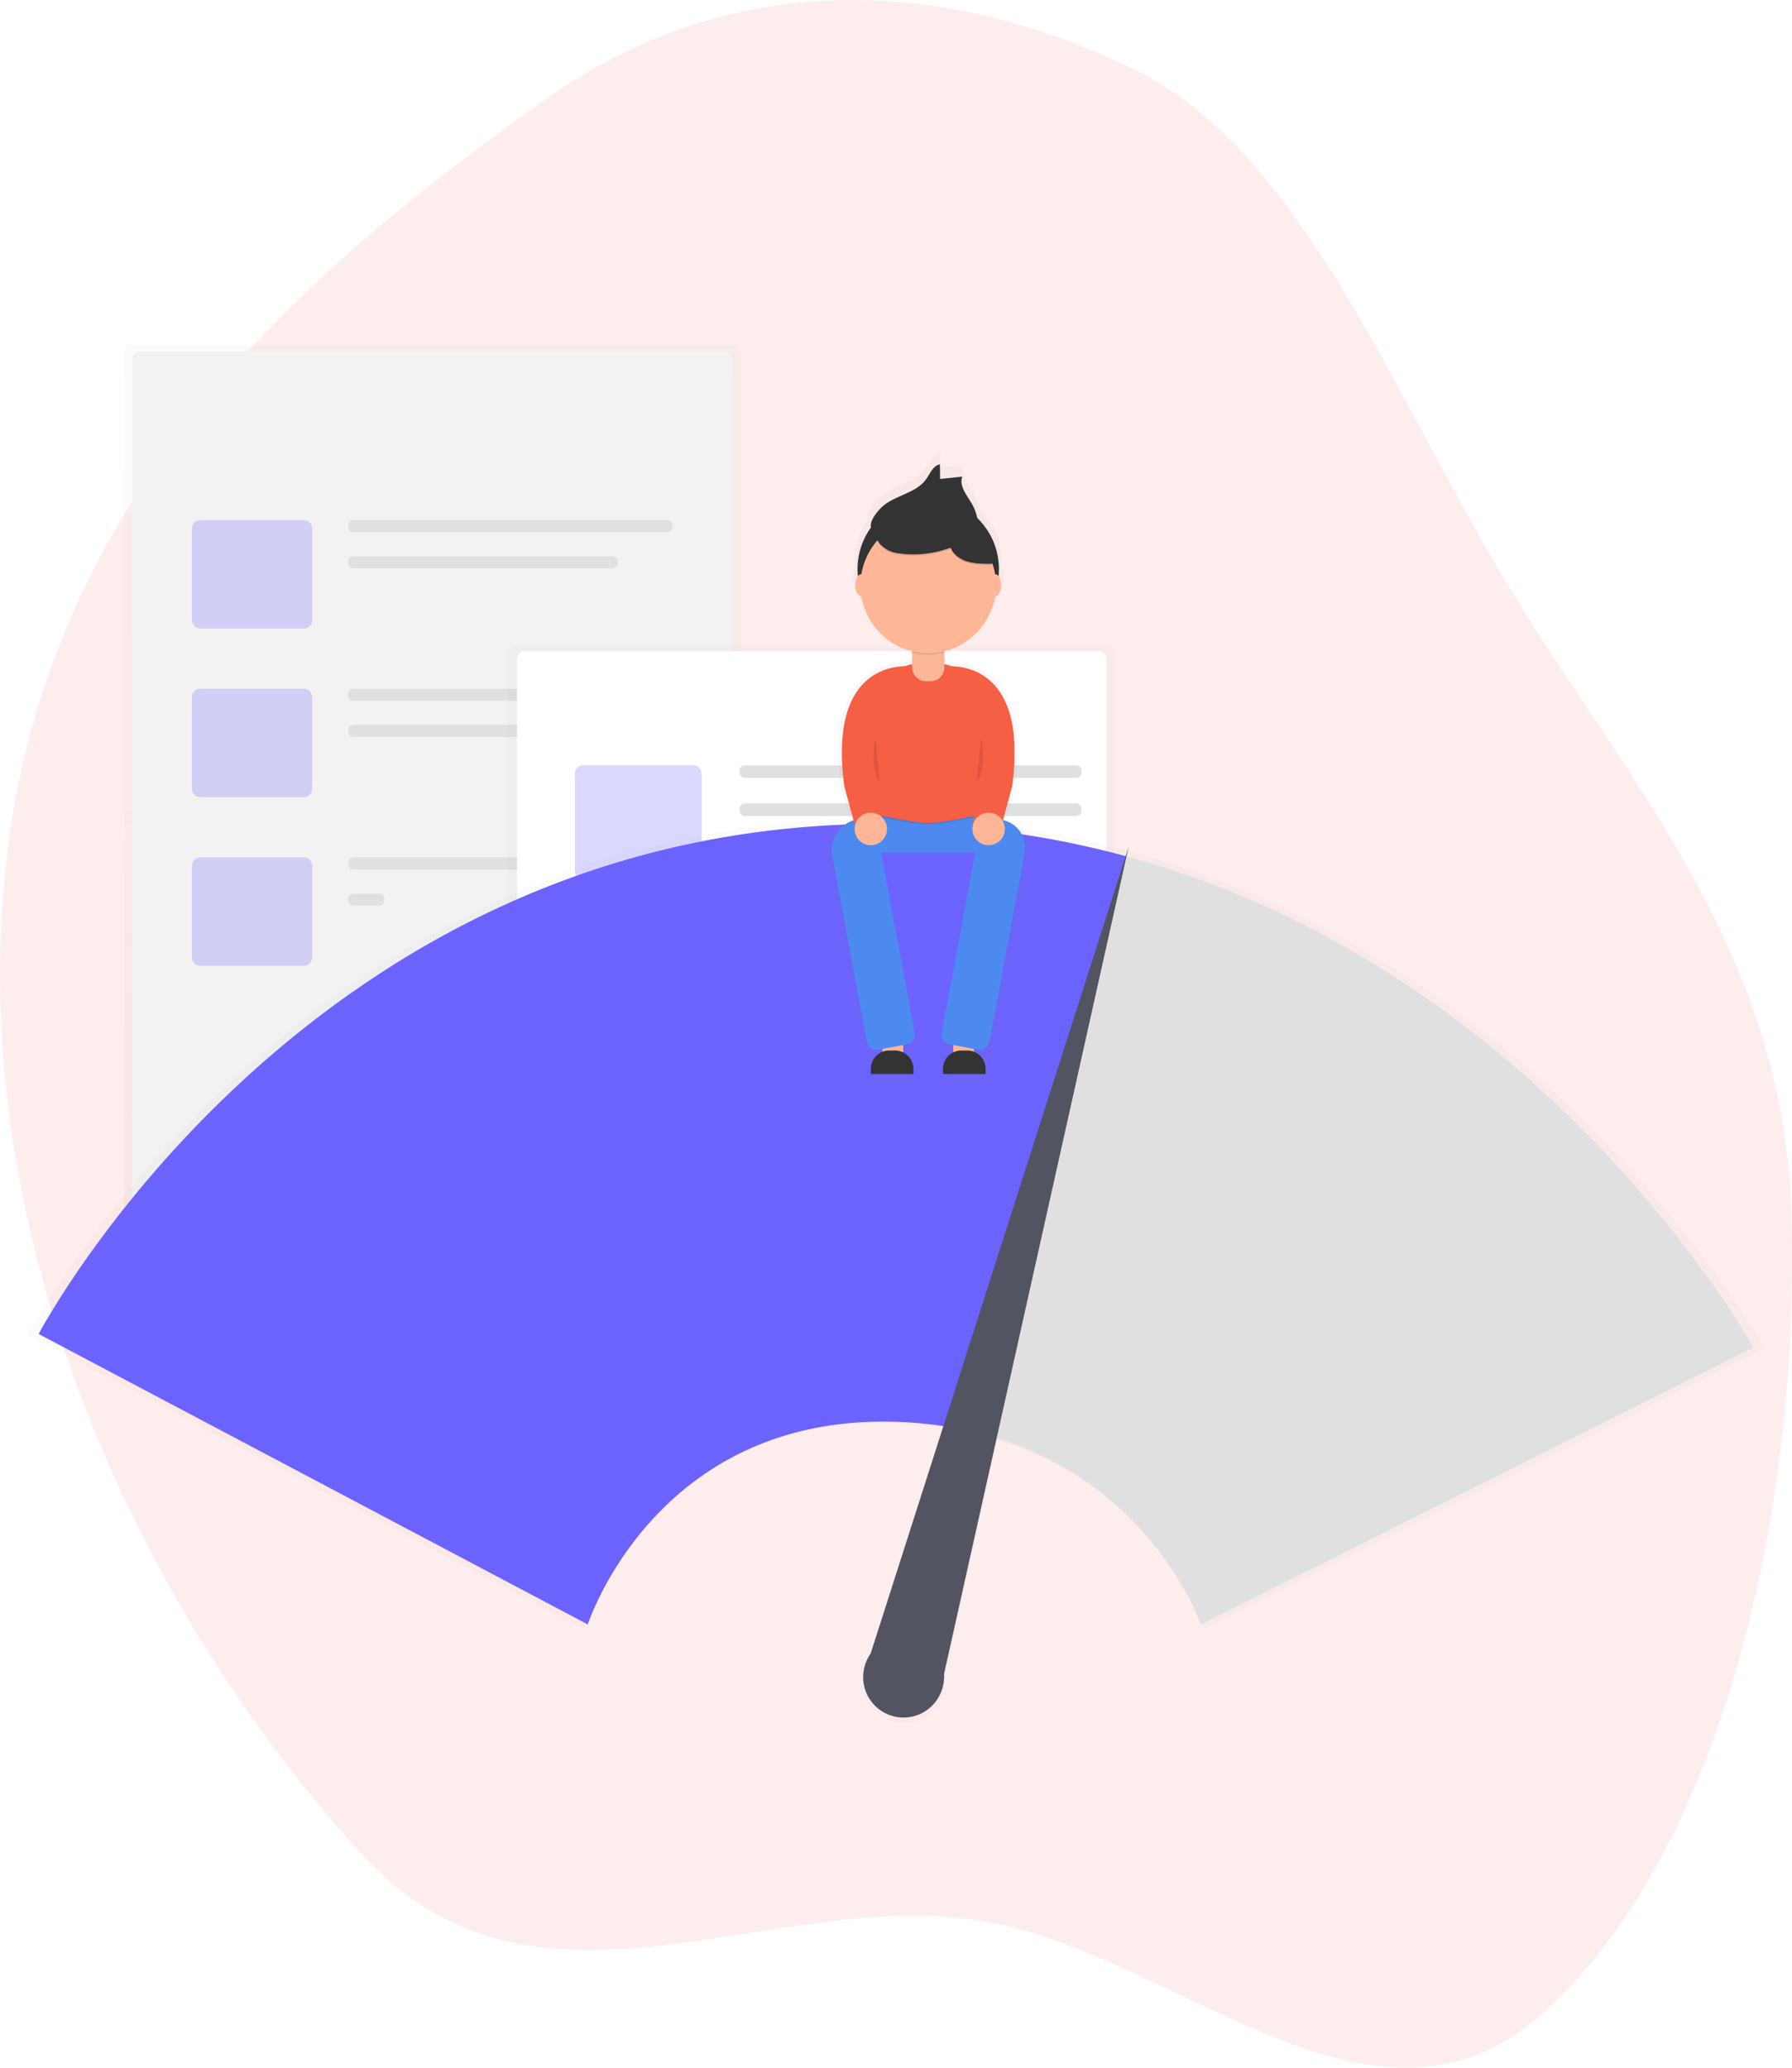 <svg width="130" height="150" viewBox="0 0 130 150" fill="none" xmlns="http://www.w3.org/2000/svg">
<path d="M82.161 4.979C93.772 10.579 100.202 26.591 108.156 40.382C116.869 55.487 129.295 67.923 129.942 87.819C130.669 110.163 124.579 135.057 111.603 146.306C99.242 157.021 84.847 141.211 70.607 139.255C55.292 137.151 38.767 148.083 26.334 134.593C11.049 118.008 -2.491 90.911 0.389 63.066C3.247 35.432 22.565 19.298 39.503 7.266C52.855 -2.218 68.089 -1.809 82.161 4.979Z" fill="#FEEDED"/>
<g opacity="0.5">
<path opacity="0.5" d="M53.115 25H9.6C9.268 25 8.998 25.27 8.998 25.604V92.178C8.998 92.511 9.268 92.782 9.6 92.782H53.115C53.448 92.782 53.717 92.511 53.717 92.178V25.604C53.717 25.27 53.448 25 53.115 25Z" fill="url(#paint0_linear)"/>
</g>
<path d="M52.542 25.498H10.173C9.84 25.498 9.571 25.768 9.571 26.101V91.305C9.571 91.638 9.84 91.909 10.173 91.909H52.542C52.874 91.909 53.144 91.638 53.144 91.305V26.101C53.144 25.768 52.874 25.498 52.542 25.498Z" fill="#F2F2F2"/>
<g opacity="0.5">
<path opacity="0.5" d="M22.041 37.732H14.531C14.198 37.732 13.929 38.002 13.929 38.336V44.993C13.929 45.327 14.198 45.597 14.531 45.597H22.041C22.374 45.597 22.643 45.327 22.643 44.993V38.336C22.643 38.002 22.374 37.732 22.041 37.732Z" fill="#6C63FF"/>
</g>
<path d="M48.41 37.732H25.635C25.427 37.732 25.258 37.901 25.258 38.11V38.228C25.258 38.437 25.427 38.606 25.635 38.606H48.41C48.618 38.606 48.787 38.437 48.787 38.228V38.11C48.787 37.901 48.618 37.732 48.41 37.732Z" fill="#E0E0E0"/>
<path d="M44.44 40.352H25.635C25.427 40.352 25.258 40.522 25.258 40.731V40.849C25.258 41.058 25.427 41.227 25.635 41.227H44.44C44.648 41.227 44.817 41.058 44.817 40.849V40.731C44.817 40.522 44.648 40.352 44.44 40.352Z" fill="#E0E0E0"/>
<g opacity="0.5">
<path opacity="0.5" d="M22.041 49.965H14.531C14.198 49.965 13.929 50.236 13.929 50.569V57.227C13.929 57.56 14.198 57.83 14.531 57.83H22.041C22.374 57.83 22.643 57.56 22.643 57.227V50.569C22.643 50.236 22.374 49.965 22.041 49.965Z" fill="#6C63FF"/>
</g>
<path d="M48.41 49.965H25.635C25.427 49.965 25.258 50.135 25.258 50.344V50.462C25.258 50.67 25.427 50.84 25.635 50.84H48.41C48.618 50.84 48.787 50.67 48.787 50.462V50.344C48.787 50.135 48.618 49.965 48.41 49.965Z" fill="#E0E0E0"/>
<path d="M48.41 52.586H25.635C25.427 52.586 25.258 52.755 25.258 52.964V53.082C25.258 53.291 25.427 53.46 25.635 53.46H48.41C48.618 53.46 48.787 53.291 48.787 53.082V52.964C48.787 52.755 48.618 52.586 48.41 52.586Z" fill="#E0E0E0"/>
<g opacity="0.5">
<path opacity="0.5" d="M22.041 62.198H14.531C14.198 62.198 13.929 62.468 13.929 62.802V69.46C13.929 69.793 14.198 70.063 14.531 70.063H22.041C22.374 70.063 22.643 69.793 22.643 69.46V62.802C22.643 62.468 22.374 62.198 22.041 62.198Z" fill="#6C63FF"/>
</g>
<path d="M48.41 62.198H25.635C25.427 62.198 25.258 62.368 25.258 62.577V62.694C25.258 62.903 25.427 63.073 25.635 63.073H48.41C48.618 63.073 48.787 62.903 48.787 62.694V62.577C48.787 62.368 48.618 62.198 48.41 62.198Z" fill="#E0E0E0"/>
<path d="M27.496 64.82H25.635C25.427 64.82 25.258 64.99 25.258 65.198V65.317C25.258 65.525 25.427 65.695 25.635 65.695H27.496C27.704 65.695 27.873 65.525 27.873 65.317V65.198C27.873 64.99 27.704 64.82 27.496 64.82Z" fill="#E0E0E0"/>
<g opacity="0.5">
<path opacity="0.5" d="M80.272 46.824H37.427C37.095 46.824 36.825 47.094 36.825 47.428V86.062C36.825 86.396 37.095 86.666 37.427 86.666H80.272C80.605 86.666 80.874 86.396 80.874 86.062V47.428C80.874 47.094 80.605 46.824 80.272 46.824Z" fill="url(#paint1_linear)"/>
</g>
<path d="M79.666 47.224H38.108C37.775 47.224 37.506 47.494 37.506 47.827V85.21C37.506 85.544 37.775 85.814 38.108 85.814H79.666C79.999 85.814 80.268 85.544 80.268 85.21V47.827C80.268 47.494 79.999 47.224 79.666 47.224Z" fill="white"/>
<g opacity="0.5">
<path opacity="0.5" d="M50.291 55.515H42.306C41.974 55.515 41.705 55.785 41.705 56.119V63.203C41.705 63.536 41.974 63.806 42.306 63.806H50.291C50.623 63.806 50.892 63.536 50.892 63.203V56.119C50.892 55.785 50.623 55.515 50.291 55.515Z" fill="#6C63FF"/>
</g>
<path d="M78.058 55.515H54.048C53.828 55.515 53.649 55.694 53.649 55.915V56.037C53.649 56.258 53.828 56.437 54.048 56.437H78.058C78.278 56.437 78.456 56.258 78.456 56.037V55.915C78.456 55.694 78.278 55.515 78.058 55.515Z" fill="#E0E0E0"/>
<path d="M78.058 58.279H54.048C53.828 58.279 53.649 58.458 53.649 58.679V58.801C53.649 59.022 53.828 59.201 54.048 59.201H78.058C78.278 59.201 78.456 59.022 78.456 58.801V58.679C78.456 58.458 78.278 58.279 78.058 58.279Z" fill="#E0E0E0"/>
<path d="M78.057 68.31H41.184C40.964 68.31 40.786 68.489 40.786 68.71V68.832C40.786 69.052 40.964 69.231 41.184 69.231H78.057C78.277 69.231 78.456 69.052 78.456 68.832V68.71C78.456 68.489 78.277 68.31 78.057 68.31Z" fill="#E0E0E0"/>
<path d="M78.057 71.074H41.184C40.964 71.074 40.786 71.253 40.786 71.474V71.596C40.786 71.817 40.964 71.996 41.184 71.996H78.057C78.277 71.996 78.456 71.817 78.456 71.596V71.474C78.456 71.253 78.277 71.074 78.057 71.074Z" fill="#E0E0E0"/>
<path d="M78.057 74.759H41.184C40.964 74.759 40.786 74.938 40.786 75.159V75.281C40.786 75.501 40.964 75.68 41.184 75.68H78.057C78.277 75.68 78.456 75.501 78.456 75.281V75.159C78.456 74.938 78.277 74.759 78.057 74.759Z" fill="#E0E0E0"/>
<path d="M68.87 77.523H41.184C40.964 77.523 40.786 77.702 40.786 77.923V78.045C40.786 78.265 40.964 78.444 41.184 78.444H68.87C69.09 78.444 69.268 78.265 69.268 78.045V77.923C69.268 77.702 69.09 77.523 68.87 77.523Z" fill="#E0E0E0"/>
<g opacity="0.5">
<path opacity="0.5" d="M81.939 61.733L82.096 61.033L81.876 61.717C76.171 60.172 70.29 59.376 64.381 59.351C21.803 59.099 2 96.831 2 96.831L42.349 118.177C42.349 118.177 47.298 102.788 64.876 103.29C66.085 103.323 67.291 103.429 68.487 103.606L63.139 120.308C62.911 120.635 62.75 121.003 62.666 121.393C62.583 121.783 62.578 122.185 62.652 122.577C62.726 122.969 62.878 123.341 63.099 123.673C63.32 124.004 63.604 124.288 63.937 124.507C64.269 124.726 64.641 124.877 65.032 124.949C65.423 125.021 65.825 125.013 66.213 124.927C66.601 124.841 66.968 124.677 67.291 124.446C67.615 124.215 67.889 123.92 68.098 123.581V123.573C68.375 123.121 68.526 122.602 68.535 122.071C68.535 121.981 68.535 121.891 68.526 121.803L72.391 104.482C83.908 108.034 87.398 118.176 87.398 118.176L128 97.823C128 97.823 112.752 70.123 81.939 61.733Z" fill="url(#paint2_linear)"/>
</g>
<path d="M64.389 59.769C22.354 59.524 2.803 96.772 2.803 96.772L42.639 117.843C42.639 117.843 47.526 102.65 64.879 103.14C66.101 103.173 67.32 103.281 68.529 103.464L81.72 62.122C76.069 60.586 70.243 59.795 64.389 59.769Z" fill="#6C63FF"/>
<path d="M81.719 62.122L68.528 103.468C82.923 105.661 87.117 117.843 87.117 117.843L127.197 97.752C127.197 97.752 112.137 70.405 81.719 62.122Z" fill="#E0E0E0"/>
<path d="M68.486 121.426L81.877 61.43L63.162 119.95C62.933 120.272 62.771 120.637 62.685 121.023C62.6 121.409 62.593 121.809 62.665 122.198C62.737 122.586 62.887 122.957 63.105 123.286C63.324 123.615 63.606 123.897 63.935 124.115C64.265 124.332 64.635 124.481 65.023 124.552C65.411 124.623 65.809 124.614 66.194 124.527C66.579 124.44 66.942 124.276 67.262 124.044C67.582 123.813 67.852 123.52 68.056 123.181V123.173C68.33 122.727 68.479 122.215 68.488 121.691C68.496 121.599 68.492 121.513 68.486 121.426Z" fill="#535461"/>
<g opacity="0.7">
<path opacity="0.7" d="M73.326 59.698L72.976 59.633L73.668 57.084C74.756 48.903 70.643 48.073 69.101 48.044C68.924 47.98 68.743 47.924 68.559 47.88V46.914C69.53 46.674 70.409 46.154 71.087 45.418C71.766 44.683 72.215 43.764 72.378 42.775H72.391C72.636 42.775 72.836 42.401 72.836 41.939C72.845 41.695 72.777 41.453 72.642 41.25C72.659 41.071 72.668 40.892 72.668 40.714C72.669 39.991 72.523 39.277 72.239 38.613C71.956 37.949 71.541 37.35 71.019 36.852C70.948 36.495 70.821 36.152 70.642 35.836C70.263 35.165 69.633 34.47 69.89 33.745L68.228 33.916L68.212 32.818C67.693 32.912 67.475 33.514 67.167 33.943C66.426 34.976 64.94 35.119 63.957 35.924C63.622 36.192 62.871 37.029 63.014 37.575C62.353 38.486 61.998 39.583 62 40.709C62 40.888 62.009 41.067 62.027 41.246C61.891 41.45 61.823 41.691 61.833 41.935C61.833 42.397 62.032 42.771 62.277 42.771H62.29C62.453 43.76 62.902 44.679 63.581 45.414C64.26 46.15 65.138 46.67 66.109 46.91V47.876C65.925 47.92 65.745 47.975 65.567 48.041C64.025 48.069 59.912 48.894 61.001 57.08L61.692 59.629L61.528 59.659C61.283 59.705 61.05 59.799 60.841 59.935C60.633 60.071 60.453 60.247 60.312 60.453C60.171 60.659 60.072 60.891 60.021 61.135C59.969 61.379 59.967 61.631 60.012 61.876L62.745 76.521C62.773 76.671 62.859 76.803 62.984 76.89C63.11 76.976 63.264 77.009 63.414 76.981L63.894 76.891V77.175C63.627 77.308 63.403 77.511 63.246 77.765C63.089 78.018 63.006 78.31 63.006 78.608V78.789H66.227V78.608C66.227 78.331 66.155 78.059 66.019 77.819C65.882 77.579 65.686 77.378 65.449 77.236V76.599L65.888 76.517C66.038 76.489 66.17 76.403 66.256 76.277C66.342 76.151 66.375 75.996 66.347 75.846L63.787 62.088H70.885L68.328 75.848C68.3 75.998 68.333 76.152 68.419 76.278C68.505 76.404 68.637 76.49 68.787 76.518L69.225 76.6V77.237C68.989 77.379 68.793 77.58 68.656 77.82C68.52 78.061 68.448 78.333 68.448 78.609V78.79H71.669V78.609C71.669 78.311 71.586 78.019 71.429 77.766C71.272 77.513 71.047 77.309 70.781 77.177V76.892L71.261 76.982C71.411 77.01 71.565 76.977 71.691 76.891C71.816 76.805 71.902 76.672 71.93 76.522L74.691 61.694C74.732 61.473 74.729 61.246 74.683 61.026C74.637 60.806 74.548 60.598 74.421 60.413C74.294 60.227 74.132 60.069 73.945 59.946C73.757 59.824 73.547 59.739 73.326 59.698Z" fill="url(#paint3_linear)"/>
</g>
<path d="M65.522 75.027H64.026V77.063H65.522V75.027Z" fill="#FDB797"/>
<path d="M70.65 75.027H69.154V77.063H70.65V75.027Z" fill="#FDB797"/>
<path d="M72.254 58.315H62.424V61.851H72.254V58.315Z" fill="#4D8AF0"/>
<g opacity="0.05">
<path opacity="0.05" d="M72.254 58.315H62.424V61.851H72.254V58.315Z" fill="black"/>
</g>
<path opacity="0.1" d="M62.424 58.958C62.424 58.958 66.091 59.815 67.338 59.815C68.585 59.815 72.252 58.958 72.252 58.958V58.421H62.424V58.958Z" fill="black"/>
<path d="M72.252 58.851C72.252 58.851 68.585 59.708 67.338 59.708C66.091 59.708 62.424 58.851 62.424 58.851V52.959C62.424 51.652 62.942 50.399 63.863 49.474C64.785 48.55 66.035 48.031 67.338 48.031C68.641 48.031 69.891 48.55 70.813 49.474C71.735 50.399 72.252 51.652 72.252 52.959V58.851Z" fill="#F55F44"/>
<path d="M66.164 45.566H68.514V48.401C68.514 48.672 68.406 48.931 68.216 49.123C68.025 49.314 67.766 49.422 67.496 49.422H67.183C66.913 49.422 66.654 49.314 66.463 49.123C66.272 48.931 66.165 48.672 66.165 48.401V45.566H66.164Z" fill="#FDB797"/>
<path d="M65.802 75.759L63.696 76.153C63.516 76.186 63.331 76.146 63.181 76.042C63.03 75.939 62.927 75.779 62.893 75.6L60.381 62.102C60.326 61.806 60.33 61.503 60.391 61.209C60.453 60.914 60.572 60.635 60.742 60.388C60.911 60.139 61.128 59.927 61.379 59.763C61.63 59.599 61.911 59.486 62.206 59.431L62.749 59.329C62.928 59.297 63.114 59.337 63.264 59.441C63.414 59.544 63.517 59.703 63.551 59.883L66.36 74.949C66.377 75.039 66.376 75.131 66.357 75.221C66.338 75.31 66.301 75.395 66.25 75.471C66.198 75.546 66.132 75.61 66.055 75.66C65.978 75.709 65.892 75.743 65.802 75.759Z" fill="#4D8AF0"/>
<path d="M68.868 75.759L70.975 76.154C71.154 76.186 71.34 76.146 71.49 76.042C71.64 75.939 71.744 75.779 71.777 75.6L74.332 61.877C74.432 61.34 74.315 60.785 74.007 60.334C73.699 59.884 73.225 59.575 72.69 59.474L71.922 59.331C71.742 59.298 71.557 59.338 71.407 59.442C71.256 59.546 71.153 59.705 71.119 59.885L68.31 74.951C68.294 75.04 68.295 75.133 68.314 75.222C68.333 75.311 68.37 75.396 68.422 75.471C68.473 75.546 68.54 75.611 68.616 75.66C68.693 75.709 68.778 75.743 68.868 75.759Z" fill="#4D8AF0"/>
<path opacity="0.1" d="M66.164 47.352C66.936 47.543 67.742 47.543 68.514 47.352V45.673H66.164V47.352Z" fill="black"/>
<path d="M67.338 46.423C70.171 46.423 72.466 44.121 72.466 41.281C72.466 38.441 70.171 36.139 67.338 36.139C64.506 36.139 62.21 38.441 62.21 41.281C62.21 44.121 64.506 46.423 67.338 46.423Z" fill="#333333"/>
<path d="M67.338 47.387C70.052 47.387 72.252 45.181 72.252 42.46C72.252 39.738 70.052 37.532 67.338 37.532C64.624 37.532 62.424 39.738 62.424 42.46C62.424 45.181 64.624 47.387 67.338 47.387Z" fill="#FDB797"/>
<path d="M64.093 36.676C65.039 35.903 66.469 35.764 67.18 34.771C67.476 34.358 67.686 33.777 68.185 33.687L68.2 34.744L69.805 34.579C69.557 35.276 70.163 35.947 70.528 36.591C70.797 37.066 70.943 37.601 70.955 38.148C70.4 38.482 69.711 38.117 69.093 37.922C68.475 37.728 67.853 37.713 67.221 37.696C66.898 37.673 66.573 37.691 66.255 37.749C65.979 37.824 65.711 37.922 65.452 38.043C65.027 38.222 63.683 38.896 63.288 38.462C62.844 37.969 63.728 36.976 64.093 36.676Z" fill="#333333"/>
<path opacity="0.1" d="M64.361 39.988C64.629 40.136 64.925 40.227 65.23 40.256C66.489 40.429 67.771 40.284 68.96 39.836C69.156 40.331 69.629 40.672 70.136 40.833C70.643 40.994 71.181 41.002 71.712 41.01C71.829 41.023 71.947 41.001 72.05 40.945C72.287 40.786 72.172 40.418 72.034 40.169L71.349 38.924C71.147 38.557 70.939 38.181 70.626 37.904C70.233 37.555 69.711 37.391 69.197 37.288C67.982 37.045 66.727 37.087 65.53 37.41C64.249 37.749 62.606 38.923 64.361 39.988Z" fill="black"/>
<path d="M64.361 39.881C64.629 40.029 64.925 40.12 65.23 40.149C66.489 40.322 67.771 40.177 68.96 39.729C69.156 40.224 69.629 40.565 70.136 40.726C70.643 40.887 71.181 40.895 71.712 40.903C71.829 40.916 71.947 40.894 72.05 40.838C72.287 40.679 72.172 40.311 72.034 40.062L71.349 38.817C71.147 38.45 70.939 38.074 70.626 37.797C70.233 37.448 69.711 37.284 69.197 37.181C67.982 36.938 66.727 36.98 65.53 37.303C64.249 37.64 62.606 38.817 64.361 39.881Z" fill="#333333"/>
<path d="M72.2 43.263C72.436 43.263 72.628 42.903 72.628 42.46C72.628 42.016 72.436 41.656 72.2 41.656C71.964 41.656 71.772 42.016 71.772 42.46C71.772 42.903 71.964 43.263 72.2 43.263Z" fill="#FDB797"/>
<path d="M62.477 43.263C62.714 43.263 62.905 42.903 62.905 42.46C62.905 42.016 62.714 41.656 62.477 41.656C62.241 41.656 62.049 42.016 62.049 42.46C62.049 42.903 62.241 43.263 62.477 43.263Z" fill="#FDB797"/>
<path d="M66.182 48.358C66.182 48.358 59.965 47.387 61.248 57.029L61.996 59.793L64.136 59.708C64.136 59.708 62.748 56.489 63.601 54.351C64.454 52.213 66.182 48.358 66.182 48.358Z" fill="#F55F44"/>
<path d="M68.494 48.358C68.494 48.358 74.711 47.387 73.428 57.029L72.68 59.793L70.54 59.708C70.54 59.708 71.929 56.489 71.075 54.351C70.222 52.213 68.494 48.358 68.494 48.358Z" fill="#F55F44"/>
<path d="M63.171 61.314C63.821 61.314 64.347 60.787 64.347 60.136C64.347 59.484 63.821 58.956 63.171 58.956C62.522 58.956 61.996 59.484 61.996 60.136C61.996 60.787 62.522 61.314 63.171 61.314Z" fill="#FDB797"/>
<path d="M71.719 61.314C72.368 61.314 72.894 60.787 72.894 60.136C72.894 59.484 72.368 58.956 71.719 58.956C71.069 58.956 70.543 59.484 70.543 60.136C70.543 60.787 71.069 61.314 71.719 61.314Z" fill="#FDB797"/>
<path d="M64.514 76.206H64.928C65.282 76.206 65.623 76.347 65.873 76.598C66.124 76.85 66.265 77.191 66.265 77.547V77.914H63.171V77.547C63.171 77.37 63.206 77.195 63.274 77.032C63.341 76.869 63.44 76.721 63.565 76.597C63.69 76.472 63.838 76.373 64.001 76.306C64.164 76.239 64.338 76.205 64.514 76.206Z" fill="#333333"/>
<path d="M69.75 76.206H70.163C70.518 76.206 70.858 76.347 71.109 76.598C71.36 76.85 71.501 77.191 71.501 77.547V77.914H68.407V77.547C68.407 77.37 68.442 77.195 68.509 77.032C68.577 76.869 68.676 76.721 68.8 76.597C68.925 76.472 69.073 76.373 69.236 76.306C69.399 76.239 69.574 76.205 69.75 76.206Z" fill="#333333"/>
<path opacity="0.1" d="M63.492 53.494C63.492 53.494 63.064 55.743 63.813 56.713L63.492 53.494Z" fill="black"/>
<path opacity="0.1" d="M71.185 53.494C71.185 53.494 71.613 55.743 70.864 56.713L71.185 53.494Z" fill="black"/>
<defs>
<linearGradient id="paint0_linear" x1="31.357" y1="92.782" x2="31.357" y2="25" gradientUnits="userSpaceOnUse">
<stop stop-color="#808080" stop-opacity="0.25"/>
<stop offset="0.54" stop-color="#808080" stop-opacity="0.12"/>
<stop offset="1" stop-color="#808080" stop-opacity="0.1"/>
</linearGradient>
<linearGradient id="paint1_linear" x1="18758.6" y1="18365.3" x2="18758.6" y2="6529.88" gradientUnits="userSpaceOnUse">
<stop stop-color="#808080" stop-opacity="0.25"/>
<stop offset="0.54" stop-color="#808080" stop-opacity="0.12"/>
<stop offset="1" stop-color="#808080" stop-opacity="0.1"/>
</linearGradient>
<linearGradient id="paint2_linear" x1="75602" y1="54177" x2="75602" y2="22042.9" gradientUnits="userSpaceOnUse">
<stop stop-color="#808080" stop-opacity="0.25"/>
<stop offset="0.54" stop-color="#808080" stop-opacity="0.12"/>
<stop offset="1" stop-color="#808080" stop-opacity="0.1"/>
</linearGradient>
<linearGradient id="paint3_linear" x1="9163.2" y1="22091.3" x2="9163.2" y2="6333.33" gradientUnits="userSpaceOnUse">
<stop stop-color="#808080" stop-opacity="0.25"/>
<stop offset="0.54" stop-color="#808080" stop-opacity="0.12"/>
<stop offset="1" stop-color="#808080" stop-opacity="0.1"/>
</linearGradient>
</defs>
</svg>
